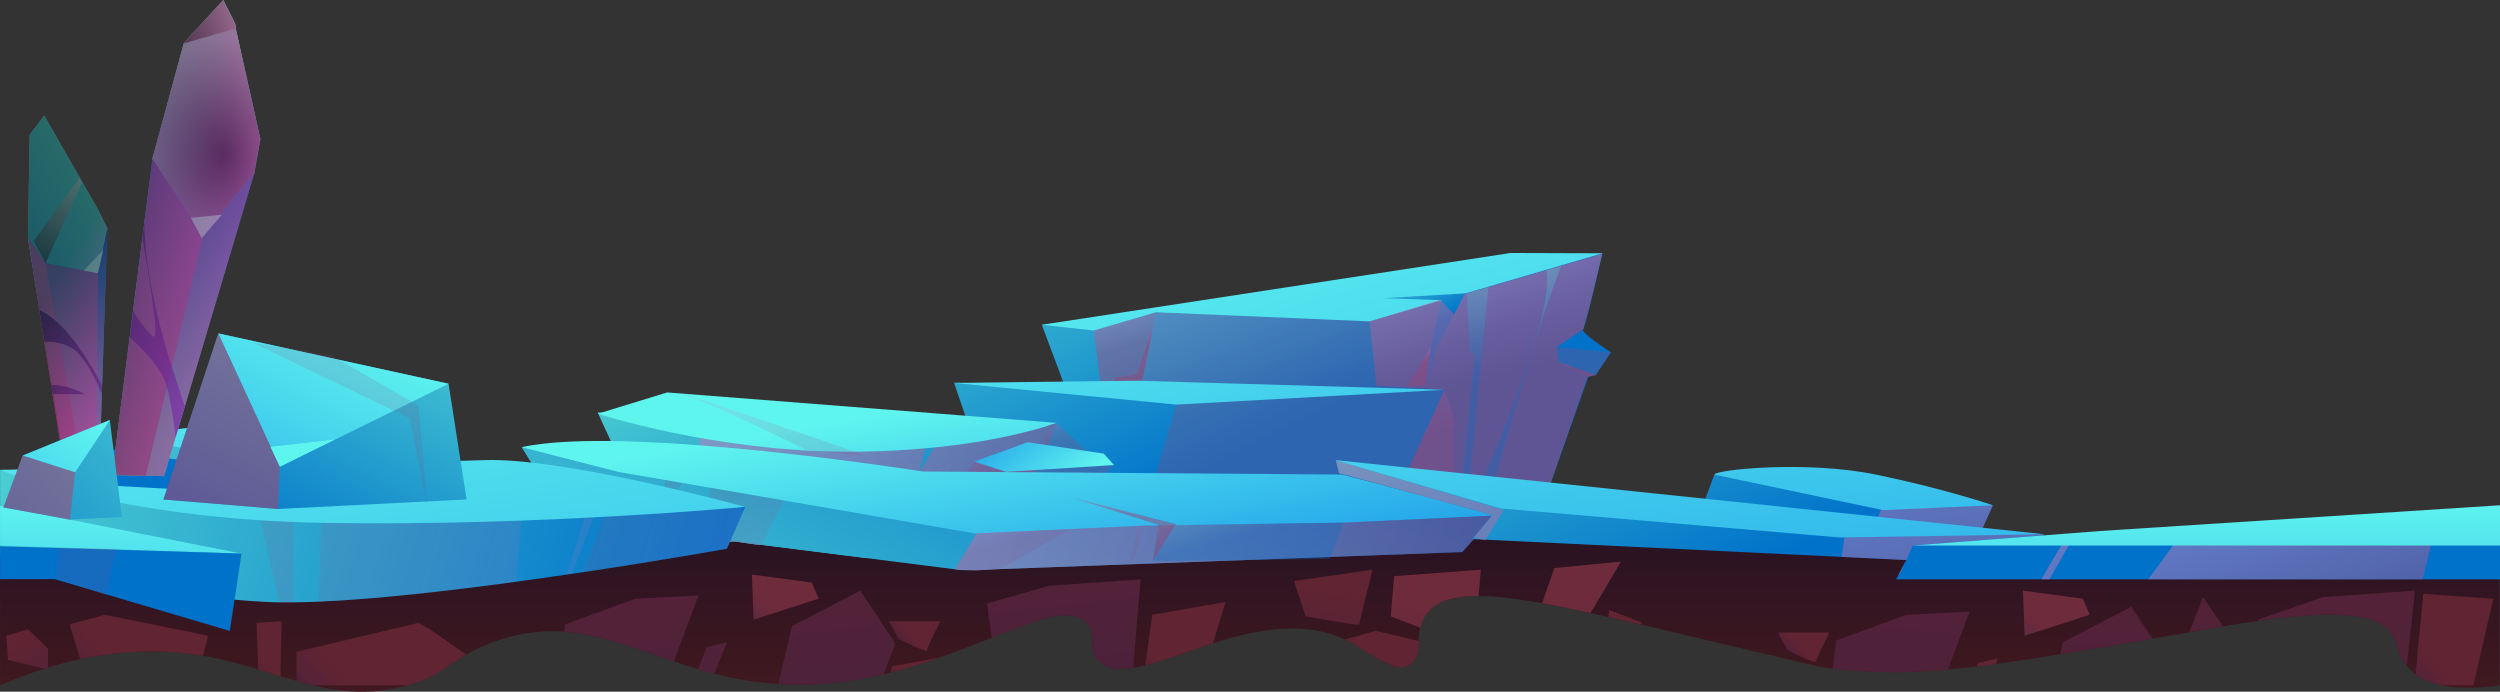 <svg xmlns="http://www.w3.org/2000/svg" xmlns:xlink="http://www.w3.org/1999/xlink" viewBox="0 0 1918 530.66"><rect x="0" y="0" width="1918" height="530.66" fill="#333333" stroke="none"/><defs><style>.cls-1{fill:none;clip-rule:evenodd;}.cls-2{isolation:isolate;}.cls-3{clip-path:url(#clip-path);}.cls-10,.cls-100,.cls-101,.cls-102,.cls-11,.cls-12,.cls-13,.cls-14,.cls-15,.cls-16,.cls-17,.cls-18,.cls-19,.cls-20,.cls-21,.cls-22,.cls-23,.cls-24,.cls-25,.cls-26,.cls-27,.cls-28,.cls-29,.cls-30,.cls-31,.cls-32,.cls-33,.cls-34,.cls-35,.cls-36,.cls-37,.cls-38,.cls-39,.cls-4,.cls-40,.cls-41,.cls-42,.cls-43,.cls-44,.cls-45,.cls-46,.cls-47,.cls-48,.cls-49,.cls-5,.cls-50,.cls-51,.cls-52,.cls-53,.cls-54,.cls-55,.cls-56,.cls-57,.cls-58,.cls-59,.cls-6,.cls-60,.cls-61,.cls-62,.cls-63,.cls-64,.cls-65,.cls-66,.cls-67,.cls-68,.cls-69,.cls-7,.cls-70,.cls-71,.cls-72,.cls-73,.cls-74,.cls-75,.cls-76,.cls-77,.cls-78,.cls-79,.cls-8,.cls-80,.cls-81,.cls-82,.cls-83,.cls-84,.cls-85,.cls-87,.cls-88,.cls-89,.cls-9,.cls-90,.cls-91,.cls-92,.cls-93,.cls-94,.cls-95,.cls-96,.cls-97,.cls-98,.cls-99{fill-rule:evenodd;}.cls-4{fill:url(#Áåçûìÿííûé_ãðàäèåíò_12);}.cls-5{fill:url(#Áåçûìÿííûé_ãðàäèåíò_21);}.cls-6{fill:url(#Áåçûìÿííûé_ãðàäèåíò_21-2);}.cls-7{fill:url(#Áåçûìÿííûé_ãðàäèåíò_21-3);}.cls-8{fill:url(#Áåçûìÿííûé_ãðàäèåíò_21-4);}.cls-9{fill:url(#Áåçûìÿííûé_ãðàäèåíò_21-5);}.cls-10{fill:url(#Áåçûìÿííûé_ãðàäèåíò_21-6);}.cls-11{fill:url(#Áåçûìÿííûé_ãðàäèåíò_21-7);}.cls-12{fill:url(#Áåçûìÿííûé_ãðàäèåíò_21-8);}.cls-13{fill:url(#Áåçûìÿííûé_ãðàäèåíò_21-9);}.cls-14{fill:url(#Áåçûìÿííûé_ãðàäèåíò_21-10);}.cls-15{fill:url(#Áåçûìÿííûé_ãðàäèåíò_23);}.cls-16{fill:url(#Áåçûìÿííûé_ãðàäèåíò_21-11);}.cls-17{fill:url(#Áåçûìÿííûé_ãðàäèåíò_21-12);}.cls-18{fill:url(#Áåçûìÿííûé_ãðàäèåíò_21-13);}.cls-19{fill:url(#Áåçûìÿííûé_ãðàäèåíò_21-14);}.cls-20{fill:url(#Áåçûìÿííûé_ãðàäèåíò_21-15);}.cls-21{fill:url(#Áåçûìÿííûé_ãðàäèåíò_21-16);}.cls-22{fill:url(#Áåçûìÿííûé_ãðàäèåíò_21-17);}.cls-23{fill:url(#Áåçûìÿííûé_ãðàäèåíò_21-18);}.cls-24{fill:url(#Áåçûìÿííûé_ãðàäèåíò_21-19);}.cls-25{fill:url(#Áåçûìÿííûé_ãðàäèåíò_21-20);}.cls-26{fill:url(#Áåçûìÿííûé_ãðàäèåíò_21-21);}.cls-27{fill:url(#Áåçûìÿííûé_ãðàäèåíò_23-2);}.cls-28{fill:url(#Áåçûìÿííûé_ãðàäèåíò_21-22);}.cls-29{fill:url(#Áåçûìÿííûé_ãðàäèåíò_23-3);}.cls-30{fill:url(#Áåçûìÿííûé_ãðàäèåíò_21-23);}.cls-31{fill:url(#Áåçûìÿííûé_ãðàäèåíò_21-24);}.cls-32{fill:url(#Áåçûìÿííûé_ãðàäèåíò_23-4);}.cls-33{fill:url(#Áåçûìÿííûé_ãðàäèåíò_51);}.cls-34{fill:url(#Áåçûìÿííûé_ãðàäèåíò_51-2);}.cls-101,.cls-102,.cls-106,.cls-35,.cls-47,.cls-48,.cls-50,.cls-60,.cls-61,.cls-62,.cls-63,.cls-73,.cls-74,.cls-75,.cls-76,.cls-79,.cls-80,.cls-90,.cls-92,.cls-93,.cls-95,.cls-96,.cls-97{opacity:0.5;}.cls-106,.cls-109,.cls-35,.cls-36,.cls-37,.cls-38,.cls-39,.cls-46,.cls-47,.cls-48,.cls-50,.cls-51,.cls-54,.cls-55,.cls-57,.cls-58,.cls-59,.cls-60,.cls-61,.cls-62,.cls-63,.cls-66,.cls-70,.cls-71,.cls-73,.cls-74,.cls-75,.cls-76,.cls-79,.cls-80,.cls-84,.cls-92,.cls-93,.cls-95{mix-blend-mode:multiply;}.cls-35{fill:url(#Áåçûìÿííûé_ãðàäèåíò_149);}.cls-36,.cls-37,.cls-38,.cls-39,.cls-46,.cls-51,.cls-52,.cls-53,.cls-56{opacity:0.3;}.cls-36{fill:url(#Áåçûìÿííûé_ãðàäèåíò_149-2);}.cls-37{fill:url(#Áåçûìÿííûé_ãðàäèåíò_149-3);}.cls-38{fill:url(#Áåçûìÿííûé_ãðàäèåíò_149-4);}.cls-39{fill:url(#Áåçûìÿííûé_ãðàäèåíò_149-5);}.cls-40{fill:url(#Áåçûìÿííûé_ãðàäèåíò_11);}.cls-41{fill:url(#Áåçûìÿííûé_ãðàäèåíò_11-2);}.cls-42{fill:url(#Áåçûìÿííûé_ãðàäèåíò_11-3);}.cls-43{fill:url(#Áåçûìÿííûé_ãðàäèåíò_11-4);}.cls-44{fill:url(#Áåçûìÿííûé_ãðàäèåíò_11-5);}.cls-45{fill:url(#Áåçûìÿííûé_ãðàäèåíò_51-3);}.cls-46{fill:url(#Áåçûìÿííûé_ãðàäèåíò_149-6);}.cls-47{fill:url(#Áåçûìÿííûé_ãðàäèåíò_149-7);}.cls-48{fill:url(#Áåçûìÿííûé_ãðàäèåíò_149-8);}.cls-49{fill:url(#Áåçûìÿííûé_ãðàäèåíò_51-4);}.cls-50{fill:url(#Áåçûìÿííûé_ãðàäèåíò_149-9);}.cls-51{fill:url(#Áåçûìÿííûé_ãðàäèåíò_149-10);}.cls-100,.cls-101,.cls-102,.cls-52,.cls-53,.cls-56,.cls-90,.cls-96,.cls-97,.cls-98,.cls-99{mix-blend-mode:screen;}.cls-52{fill:url(#Áåçûìÿííûé_ãðàäèåíò_51-5);}.cls-53{fill:url(#Áåçûìÿííûé_ãðàäèåíò_51-6);}.cls-109,.cls-54,.cls-55,.cls-57,.cls-58,.cls-59,.cls-66,.cls-70,.cls-71,.cls-84{opacity:0.15;}.cls-54{fill:url(#Áåçûìÿííûé_ãðàäèåíò_149-11);}.cls-55{fill:url(#Áåçûìÿííûé_ãðàäèåíò_149-12);}.cls-56{fill:url(#Áåçûìÿííûé_ãðàäèåíò_51-7);}.cls-57{fill:url(#Áåçûìÿííûé_ãðàäèåíò_149-13);}.cls-58{fill:url(#Áåçûìÿííûé_ãðàäèåíò_149-14);}.cls-59{fill:url(#Áåçûìÿííûé_ãðàäèåíò_149-15);}.cls-60{fill:url(#Áåçûìÿííûé_ãðàäèåíò_149-16);}.cls-61{fill:url(#Áåçûìÿííûé_ãðàäèåíò_149-17);}.cls-62{fill:url(#Áåçûìÿííûé_ãðàäèåíò_149-18);}.cls-63{fill:url(#Áåçûìÿííûé_ãðàäèåíò_149-19);}.cls-64{fill:url(#Áåçûìÿííûé_ãðàäèåíò_10);}.cls-65{fill:url(#Áåçûìÿííûé_ãðàäèåíò_51-8);}.cls-66{fill:url(#Áåçûìÿííûé_ãðàäèåíò_149-20);}.cls-67{fill:url(#Áåçûìÿííûé_ãðàäèåíò_11-6);}.cls-68{fill:url(#Áåçûìÿííûé_ãðàäèåíò_51-9);}.cls-69{fill:url(#Áåçûìÿííûé_ãðàäèåíò_51-10);}.cls-70{fill:url(#Áåçûìÿííûé_ãðàäèåíò_149-21);}.cls-71{fill:url(#Áåçûìÿííûé_ãðàäèåíò_149-22);}.cls-72{fill:url(#Áåçûìÿííûé_ãðàäèåíò_11-7);}.cls-73{fill:url(#Áåçûìÿííûé_ãðàäèåíò_149-23);}.cls-74{fill:url(#Áåçûìÿííûé_ãðàäèåíò_149-24);}.cls-75{fill:url(#Áåçûìÿííûé_ãðàäèåíò_149-25);}.cls-76{fill:url(#Áåçûìÿííûé_ãðàäèåíò_149-26);}.cls-77{fill:url(#Áåçûìÿííûé_ãðàäèåíò_11-8);}.cls-78{fill:url(#Áåçûìÿííûé_ãðàäèåíò_11-9);}.cls-79{fill:url(#Áåçûìÿííûé_ãðàäèåíò_149-27);}.cls-80{fill:url(#Áåçûìÿííûé_ãðàäèåíò_149-28);}.cls-81{fill:url(#Áåçûìÿííûé_ãðàäèåíò_11-10);}.cls-82{fill:url(#Áåçûìÿííûé_ãðàäèåíò_11-11);}.cls-83{fill:url(#Áåçûìÿííûé_ãðàäèåíò_51-11);}.cls-84{fill:url(#Áåçûìÿííûé_ãðàäèåíò_149-29);}.cls-85{fill:url(#Áåçûìÿííûé_ãðàäèåíò_21-25);}.cls-86{fill:url(#Áåçûìÿííûé_ãðàäèåíò_51-12);}.cls-87{fill:url(#Áåçûìÿííûé_ãðàäèåíò_33);}.cls-88{fill:url(#Áåçûìÿííûé_ãðàäèåíò_33-2);}.cls-89{fill:url(#Áåçûìÿííûé_ãðàäèåíò_33-3);}.cls-90{fill:url(#Áåçûìÿííûé_ãðàäèåíò_100);}.cls-91{fill:url(#Áåçûìÿííûé_ãðàäèåíò_33-4);}.cls-92{fill:url(#Áåçûìÿííûé_ãðàäèåíò_18);}.cls-93{fill:url(#Áåçûìÿííûé_ãðàäèåíò_18-2);}.cls-94{fill:#84fff4;}.cls-95{fill:url(#Áåçûìÿííûé_ãðàäèåíò_18-3);}.cls-96{fill:url(#Áåçûìÿííûé_ãðàäèåíò_202);}.cls-97{fill:url(#Áåçûìÿííûé_ãðàäèåíò_202-2);}.cls-100,.cls-98,.cls-99{opacity:0.6;}.cls-98{fill:url(#Áåçûìÿííûé_ãðàäèåíò_479);}.cls-99{fill:url(#Áåçûìÿííûé_ãðàäèåíò_479-2);}.cls-100{fill:url(#Áåçûìÿííûé_ãðàäèåíò_479-3);}.cls-101{fill:url(#Áåçûìÿííûé_ãðàäèåíò_205);}.cls-102{fill:url(#Áåçûìÿííûé_ãðàäèåíò_205-2);}.cls-103{fill:url(#Áåçûìÿííûé_ãðàäèåíò_51-13);}.cls-104{fill:url(#Áåçûìÿííûé_ãðàäèåíò_51-14);}.cls-105{fill:url(#Áåçûìÿííûé_ãðàäèåíò_11-12);}.cls-106{fill:#b83d64;}.cls-107{fill:url(#Áåçûìÿííûé_ãðàäèåíò_37);}.cls-108{fill:url(#Áåçûìÿííûé_ãðàäèåíò_11-13);}.cls-109{fill:url(#Áåçûìÿííûé_ãðàäèåíò_149-30);}</style><clipPath id="clip-path"><path class="cls-1" d="M1918,418.52V525.73c-25,3.68-56.79,4.13-72.29-15.8-6.52-8.38-5.6-14.5-9-21.07-17.66-34.05-115.52-10.34-215,6.32-104.36,17.47-157.86,26-223,16.86-1.9-.27-1.78-.27-121-28.45-104.74-24.76-166-38.6-184-11.59-8.85,13.25-1.15,31.19-12,37.93-12,7.48-29.61-9-47-17.91-72.91-37.35-167.4,45.74-193,13.69-7.42-9.28-.1-16.89-7-26.33-21.33-29.21-101,38-204,45.3-118.42,8.43-168.82-69.27-261-28.45-27.55,12.2-28.66,21.63-57,29.5-62.49,17.37-101.59-16.07-168-24.23-32.54-4-81.45-3.12-144.66,24.23V388.16Z"/></clipPath><linearGradient id="Áåçûìÿííûé_ãðàäèåíò_12" x1="958.63" y1="400.13" x2="958.63" y2="540.32" gradientUnits="userSpaceOnUse"><stop offset="0" stop-color="#271221"/><stop offset="1" stop-color="#431920"/></linearGradient><linearGradient id="Áåçûìÿííûé_ãðàäèåíò_21" x1="55.43" y1="545.71" x2="89.24" y2="514.08" gradientUnits="userSpaceOnUse"><stop offset="0" stop-color="#42203e"/><stop offset="1" stop-color="#602433"/></linearGradient><linearGradient id="Áåçûìÿííûé_ãðàäèåíò_21-2" x1="181.89" y1="524.26" x2="198.67" y2="508.56" xlink:href="#Áåçûìÿííûé_ãðàäèåíò_21"/><linearGradient id="Áåçûìÿííûé_ãðàäèåíò_21-3" x1="232.76" y1="571.62" x2="273.94" y2="533.1" xlink:href="#Áåçûìÿííûé_ãðàäèåíò_21"/><linearGradient id="Áåçûìÿííûé_ãðàäèåíò_21-4" x1="371.2" y1="541.32" x2="388.49" y2="525.15" xlink:href="#Áåçûìÿííûé_ãðàäèåíò_21"/><linearGradient id="Áåçûìÿííûé_ãðàäèåíò_21-5" x1="503.01" y1="681.95" x2="461.7" y2="306.32" xlink:href="#Áåçûìÿííûé_ãðàäèåíò_21"/><linearGradient id="Áåçûìÿííûé_ãðàäèåíò_21-6" x1="562.7" y1="677.48" x2="520.84" y2="296.85" xlink:href="#Áåçûìÿííûé_ãðàäèåíò_21"/><linearGradient id="Áåçûìÿííûé_ãðàäèåíò_21-7" x1="659.03" y1="664.95" x2="617.78" y2="289.88" xlink:href="#Áåçûìÿííûé_ãðàäèåíò_21"/><linearGradient id="Áåçûìÿííûé_ãðàäèåíò_21-8" x1="682.86" y1="551.63" x2="707.91" y2="528.2" xlink:href="#Áåçûìÿííûé_ãðàäèåíò_21"/><linearGradient id="Áåçûìÿííûé_ãðàäèåíò_21-9" x1="837.3" y1="645.89" x2="796.02" y2="270.52" xlink:href="#Áåçûìÿííûé_ãðàäèåíò_21"/><linearGradient id="Áåçûìÿííûé_ãðàäèåíò_21-10" x1="859.13" y1="539.1" x2="891.87" y2="508.46" xlink:href="#Áåçûìÿííûé_ãðàäèåíò_21"/><linearGradient id="Áåçûìÿííûé_ãðàäèåíò_23" x1="567.62" y1="482.63" x2="586.54" y2="464.93" gradientUnits="userSpaceOnUse"><stop offset="0" stop-color="#4f284a"/><stop offset="1" stop-color="#6d2b3b"/></linearGradient><linearGradient id="Áåçûìÿííûé_ãðàäèåíò_21-11" x1="685.79" y1="497.85" x2="697.64" y2="486.76" xlink:href="#Áåçûìÿííûé_ãðàäèåíò_21"/><linearGradient id="Áåçûìÿííûé_ãðàäèåíò_21-12" x1="1038.83" y1="560.16" x2="1074.19" y2="527.09" xlink:href="#Áåçûìÿííûé_ãðàäèåíò_21"/><linearGradient id="Áåçûìÿííûé_ãðàäèåíò_21-13" x1="1161.35" y1="526.51" x2="1175.19" y2="513.56" xlink:href="#Áåçûìÿííûé_ãðàäèåíò_21"/><linearGradient id="Áåçûìÿííûé_ãðàäèåíò_21-14" x1="1213.1" y1="574.19" x2="1251.22" y2="538.53" xlink:href="#Áåçûìÿííûé_ãðàäèåíò_21"/><linearGradient id="Áåçûìÿííûé_ãðàäèåíò_21-15" x1="1354.14" y1="542.42" x2="1367.52" y2="529.91" xlink:href="#Áåçûìÿííûé_ãðàäèåíò_21"/><linearGradient id="Áåçûìÿííûé_ãðàäèåíò_21-16" x1="1438.65" y1="731.42" x2="1481.09" y2="215.63" xlink:href="#Áåçûìÿííûé_ãðàäèåíò_21"/><linearGradient id="Áåçûìÿííûé_ãðàäèåíò_21-17" x1="1506.08" y1="531.28" x2="1517.02" y2="521.04" xlink:href="#Áåçûìÿííûé_ãðàäèåíò_21"/><linearGradient id="Áåçûìÿííûé_ãðàäèåíò_21-18" x1="1599.81" y1="744.02" x2="1642.17" y2="229.27" xlink:href="#Áåçûìÿííûé_ãðàäèåíò_21"/><linearGradient id="Áåçûìÿííûé_ãðàäèåíò_21-19" x1="1676.8" y1="749.67" x2="1719.05" y2="236.21" xlink:href="#Áåçûìÿííûé_ãðàäèåíò_21"/><linearGradient id="Áåçûìÿííûé_ãðàäèåíò_21-20" x1="1768.47" y1="757.29" x2="1810.77" y2="243.37" xlink:href="#Áåçûìÿííûé_ãðàäèåíò_21"/><linearGradient id="Áåçûìÿííûé_ãðàäèåíò_21-21" x1="1831.17" y1="534.77" x2="1863.66" y2="504.38" xlink:href="#Áåçûìÿííûé_ãðàäèåíò_21"/><linearGradient id="Áåçûìÿííûé_ãðàäèåíò_23-2" x1="1542.76" y1="494.99" x2="1561.68" y2="477.29" xlink:href="#Áåçûìÿííûé_ãðàäèåíò_23"/><linearGradient id="Áåçûìÿííûé_ãðàäèåíò_21-22" x1="1367.87" y1="506.5" x2="1379.72" y2="495.41" xlink:href="#Áåçûìÿííûé_ãðàäèåíò_21"/><linearGradient id="Áåçûìÿííûé_ãðàäèåíò_23-3" x1="1078.13" y1="585.96" x2="1100.44" y2="468.93" xlink:href="#Áåçûìÿííûé_ãðàäèåíò_23"/><linearGradient id="Áåçûìÿííûé_ãðàäèåíò_21-23" x1="997.91" y1="572.19" x2="1020.37" y2="454.36" xlink:href="#Áåçûìÿííûé_ãðàäèåíò_21"/><linearGradient id="Áåçûìÿííûé_ãðàäèåíò_21-24" x1="1227.77" y1="491.3" x2="1237.38" y2="482.31" xlink:href="#Áåçûìÿííûé_ãðàäèåíò_21"/><linearGradient id="Áåçûìÿííûé_ãðàäèåíò_23-4" x1="1182.28" y1="605.68" x2="1204.66" y2="488.3" xlink:href="#Áåçûìÿííûé_ãðàäèåíò_23"/><linearGradient id="Áåçûìÿííûé_ãðàäèåíò_51" x1="97.94" y1="340.56" x2="221.56" y2="377.23" gradientUnits="userSpaceOnUse"><stop offset="0" stop-color="#53d8d3"/><stop offset="1" stop-color="#0172ca"/></linearGradient><linearGradient id="Áåçûìÿííûé_ãðàäèåíò_51-2" x1="774.31" y1="113.32" x2="901.69" y2="374.64" xlink:href="#Áåçûìÿííûé_ãðàäèåíò_51"/><linearGradient id="Áåçûìÿííûé_ãðàäèåíò_149" x1="562.71" y1="325.32" x2="880.38" y2="372.23" gradientUnits="userSpaceOnUse"><stop offset="0" stop-color="#c37cba"/><stop offset="1" stop-color="#944577"/></linearGradient><linearGradient id="Áåçûìÿííûé_ãðàäèåíò_149-2" x1="950.97" y1="162.53" x2="988.84" y2="299.31" xlink:href="#Áåçûìÿííûé_ãðàäèåíò_149"/><linearGradient id="Áåçûìÿííûé_ãðàäèåíò_149-3" x1="808.53" y1="317.61" x2="813.93" y2="337.09" xlink:href="#Áåçûìÿííûé_ãðàäèåíò_149"/><linearGradient id="Áåçûìÿííûé_ãðàäèåíò_149-4" x1="1075.16" y1="288.42" x2="1089.71" y2="340.95" xlink:href="#Áåçûìÿííûé_ãðàäèåíò_149"/><linearGradient id="Áåçûìÿííûé_ãðàäèåíò_149-5" x1="856.87" y1="236.79" x2="864.99" y2="266.15" xlink:href="#Áåçûìÿííûé_ãðàäèåíò_149"/><linearGradient id="Áåçûìÿííûé_ãðàäèåíò_11" x1="635.08" y1="323.9" x2="671.14" y2="528.26" gradientUnits="userSpaceOnUse"><stop offset="0" stop-color="#5ff5ef"/><stop offset="1" stop-color="#0a81e8"/></linearGradient><linearGradient id="Áåçûìÿííûé_ãðàäèåíò_11-2" x1="762.55" y1="300.6" x2="803.21" y2="531.03" xlink:href="#Áåçûìÿííûé_ãðàäèåíò_11"/><linearGradient id="Áåçûìÿííûé_ãðàäèåíò_11-3" x1="820.8" y1="377.71" x2="747.09" y2="294.58" xlink:href="#Áåçûìÿííûé_ãðàäèåíò_11"/><linearGradient id="Áåçûìÿííûé_ãðàäèåíò_11-4" x1="876.28" y1="138.18" x2="1034.82" y2="710.78" xlink:href="#Áåçûìÿííûé_ãðàäèåíò_11"/><linearGradient id="Áåçûìÿííûé_ãðàäèåíò_11-5" x1="981.11" y1="102.09" x2="1188.72" y2="851.86" xlink:href="#Áåçûìÿííûé_ãðàäèåíò_11"/><linearGradient id="Áåçûìÿííûé_ãðàäèåíò_51-3" x1="598.36" y1="663.34" x2="850.67" y2="239.45" xlink:href="#Áåçûìÿííûé_ãðàäèåíò_51"/><linearGradient id="Áåçûìÿííûé_ãðàäèåíò_149-6" x1="478.41" y1="433.72" x2="478.45" y2="433.73" xlink:href="#Áåçûìÿííûé_ãðàäèåíò_149"/><linearGradient id="Áåçûìÿííûé_ãðàäèåíò_149-7" x1="472.59" y1="407.39" x2="587.97" y2="441.62" xlink:href="#Áåçûìÿííûé_ãðàäèåíò_149"/><linearGradient id="Áåçûìÿííûé_ãðàäèåíò_149-8" x1="710.57" y1="348.22" x2="1117.86" y2="469.07" xlink:href="#Áåçûìÿííûé_ãðàäèåíò_149"/><linearGradient id="Áåçûìÿííûé_ãðàäèåíò_51-4" x1="1076.96" y1="191.81" x2="1101.68" y2="247.43" xlink:href="#Áåçûìÿííûé_ãðàäèåíò_51"/><linearGradient id="Áåçûìÿííûé_ãðàäèåíò_149-9" x1="1123.55" y1="185.05" x2="1152.29" y2="288.86" xlink:href="#Áåçûìÿííûé_ãðàäèåíò_149"/><linearGradient id="Áåçûìÿííûé_ãðàäèåíò_149-10" x1="1206.92" y1="271.18" x2="1209.7" y2="281.21" xlink:href="#Áåçûìÿííûé_ãðàäèåíò_149"/><linearGradient id="Áåçûìÿííûé_ãðàäèåíò_51-5" x1="1128.08" y1="213.23" x2="1130.23" y2="281.85" xlink:href="#Áåçûìÿííûé_ãðàäèåíò_51"/><linearGradient id="Áåçûìÿííûé_ãðàäèåíò_51-6" x1="1160.04" y1="212.29" x2="1162.19" y2="280.89" xlink:href="#Áåçûìÿííûé_ãðàäèåíò_51"/><linearGradient id="Áåçûìÿííûé_ãðàäèåíò_149-11" x1="769.79" y1="396.41" x2="774.92" y2="414.92" xlink:href="#Áåçûìÿííûé_ãðàäèåíò_149"/><linearGradient id="Áåçûìÿííûé_ãðàäèåíò_149-12" x1="865.62" y1="399.4" x2="869.86" y2="414.72" xlink:href="#Áåçûìÿííûé_ãðàäèåíò_149"/><linearGradient id="Áåçûìÿííûé_ãðàäèåíò_51-7" x1="946.06" y1="373.46" x2="955.92" y2="409.06" xlink:href="#Áåçûìÿííûé_ãðàäèåíò_51"/><linearGradient id="Áåçûìÿííûé_ãðàäèåíò_149-13" x1="1035.76" y1="390.66" x2="1035.78" y2="390.7" xlink:href="#Áåçûìÿííûé_ãðàäèåíò_149"/><linearGradient id="Áåçûìÿííûé_ãðàäèåíò_149-14" x1="585.22" y1="501.46" x2="524.73" y2="405.06" xlink:href="#Áåçûìÿííûé_ãðàäèåíò_149"/><linearGradient id="Áåçûìÿííûé_ãðàäèåíò_149-15" x1="623.62" y1="480.34" x2="562.27" y2="382.57" xlink:href="#Áåçûìÿííûé_ãðàäèåíò_149"/><linearGradient id="Áåçûìÿííûé_ãðàäèåíò_149-16" x1="1084.19" y1="263.99" x2="1088.64" y2="280.05" xlink:href="#Áåçûìÿííûé_ãðàäèåíò_149"/><linearGradient id="Áåçûìÿííûé_ãðàäèåíò_149-17" x1="862.7" y1="245.09" x2="869.27" y2="268.81" xlink:href="#Áåçûìÿííûé_ãðàäèåíò_149"/><linearGradient id="Áåçûìÿííûé_ãðàäèåíò_149-18" x1="538.18" y1="382.53" x2="542.67" y2="398.74" xlink:href="#Áåçûìÿííûé_ãðàäèåíò_149"/><linearGradient id="Áåçûìÿííûé_ãðàäèåíò_149-19" x1="853.4" y1="359.32" x2="863.75" y2="396.72" xlink:href="#Áåçûìÿííûé_ãðàäèåíò_149"/><linearGradient id="Áåçûìÿííûé_ãðàäèåíò_10" x1="731.95" y1="437.31" x2="732.16" y2="437.11" gradientUnits="userSpaceOnUse"><stop offset="0" stop-color="#3d56fc"/><stop offset="1"/></linearGradient><linearGradient id="Áåçûìÿííûé_ãðàäèåíò_51-8" x1="1333.76" y1="75.39" x2="1472.06" y2="378.26" xlink:href="#Áåçûìÿííûé_ãðàäèåíò_51"/><linearGradient id="Áåçûìÿííûé_ãðàäèåíò_149-20" x1="573.79" y1="302.89" x2="601.11" y2="337.99" xlink:href="#Áåçûìÿííûé_ãðàäèåíò_149"/><linearGradient id="Áåçûìÿííûé_ãðàäèåíò_11-6" x1="163.78" y1="295.52" x2="195.86" y2="498.61" xlink:href="#Áåçûìÿííûé_ãðàäèåíò_11"/><linearGradient id="Áåçûìÿííûé_ãðàäèåíò_51-9" x1="-0.01" y1="360.46" x2="0.06" y2="360.48" xlink:href="#Áåçûìÿííûé_ãðàäèåíò_51"/><linearGradient id="Áåçûìÿííûé_ãðàäèåíò_51-10" x1="-53.46" y1="306.71" x2="534.43" y2="481.14" xlink:href="#Áåçûìÿííûé_ãðàäèåíò_51"/><linearGradient id="Áåçûìÿííûé_ãðàäèåíò_149-21" x1="505.16" y1="473.82" x2="156.54" y2="368.18" xlink:href="#Áåçûìÿííûé_ãðàäèåíò_149"/><linearGradient id="Áåçûìÿííûé_ãðàäèåíò_149-22" x1="585.77" y1="437.75" x2="444.25" y2="394.87" xlink:href="#Áåçûìÿííûé_ãðàäèåíò_149"/><linearGradient id="Áåçûìÿííûé_ãðàäèåíò_11-7" x1="260.64" y1="214.8" x2="374.64" y2="936.33" xlink:href="#Áåçûìÿííûé_ãðàäèåíò_11"/><linearGradient id="Áåçûìÿííûé_ãðàäèåíò_149-23" x1="1073.92" y1="275.11" x2="1150.47" y2="759.61" xlink:href="#Áåçûìÿííûé_ãðàäèåíò_149"/><linearGradient id="Áåçûìÿííûé_ãðàäèåíò_149-24" x1="1457.34" y1="421.38" x2="1467.24" y2="484.05" xlink:href="#Áåçûìÿííûé_ãðàäèåíò_149"/><linearGradient id="Áåçûìÿííûé_ãðàäèåíò_149-25" x1="1484.19" y1="379.24" x2="1508.17" y2="531.06" xlink:href="#Áåçûìÿííûé_ãðàäèåíò_149"/><linearGradient id="Áåçûìÿííûé_ãðàäèåíò_149-26" x1="1476.2" y1="349.18" x2="1508.86" y2="555.93" xlink:href="#Áåçûìÿííûé_ãðàäèåíò_149"/><linearGradient id="Áåçûìÿííûé_ãðàäèåíò_11-8" x1="1397.32" y1="133.75" x2="1454.95" y2="696.55" xlink:href="#Áåçûìÿííûé_ãðàäèåíò_11"/><linearGradient id="Áåçûìÿííûé_ãðàäèåíò_11-9" x1="1272.54" y1="145.5" x2="1330.32" y2="709.79" xlink:href="#Áåçûìÿííûé_ãðàäèåíò_11"/><linearGradient id="Áåçûìÿííûé_ãðàäèåíò_149-27" x1="1584.97" y1="448.19" x2="1619.71" y2="552.84" xlink:href="#Áåçûìÿííûé_ãðàäèåíò_149"/><linearGradient id="Áåçûìÿííûé_ãðàäèåíò_149-28" x1="1750.04" y1="394.84" x2="1785.73" y2="502.33" xlink:href="#Áåçûìÿííûé_ãðàäèåíò_149"/><linearGradient id="Áåçûìÿííûé_ãðàäèåíò_11-10" x1="1692.77" y1="380.89" x2="1692.77" y2="655.84" xlink:href="#Áåçûìÿííûé_ãðàäèåíò_11"/><linearGradient id="Áåçûìÿííûé_ãðàäèåíò_11-11" x1="92.66" y1="380.89" x2="92.66" y2="655.84" xlink:href="#Áåçûìÿííûé_ãðàäèåíò_11"/><linearGradient id="Áåçûìÿííûé_ãðàäèåíò_51-11" x1="59.05" y1="606.38" x2="81.16" y2="488.89" xlink:href="#Áåçûìÿííûé_ãðàäèåíò_51"/><linearGradient id="Áåçûìÿííûé_ãðàäèåíò_149-29" x1="45.04" y1="537.36" x2="58.46" y2="466.04" xlink:href="#Áåçûìÿííûé_ãðàäèåíò_149"/><linearGradient id="Áåçûìÿííûé_ãðàäèåíò_21-25" x1="57.26" y1="558.97" x2="16.29" y2="493.68" xlink:href="#Áåçûìÿííûé_ãðàäèåíò_21"/><linearGradient id="Áåçûìÿííûé_ãðàäèåíò_51-12" x1="1359.62" y1="464.23" x2="1452.29" y2="411.39" gradientTransform="matrix(-1, 0.02, 0.02, 1, 1674.72, -3.09)" xlink:href="#Áåçûìÿííûé_ãðàäèåíò_51"/><linearGradient id="Áåçûìÿííûé_ãðàäèåíò_33" x1="1736.45" y1="878.24" x2="1881.83" y2="769.42" gradientTransform="matrix(-0.96, -0.27, -0.27, 0.96, 2098.13, -86.94)" gradientUnits="userSpaceOnUse"><stop offset="0" stop-color="#54d9d4"/><stop offset="1" stop-color="#0172cb"/></linearGradient><linearGradient id="Áåçûìÿííûé_ãðàäèåíò_33-2" x1="1635.15" y1="510.46" x2="1705.62" y2="315.02" gradientTransform="matrix(-1, -0.03, -0.03, 1, 1749.78, -92.86)" xlink:href="#Áåçûìÿííûé_ãðàäèåíò_33"/><linearGradient id="Áåçûìÿííûé_ãðàäèåíò_33-3" x1="1786.12" y1="643.82" x2="1892.55" y2="782.89" xlink:href="#Áåçûìÿííûé_ãðàäèåíò_33"/><radialGradient id="Áåçûìÿííûé_ãðàäèåíò_100" cx="1783.66" cy="792.48" r="62.43" gradientTransform="matrix(-0.96, -0.38, -0.27, 1.4, 2098.13, -313.45)" gradientUnits="userSpaceOnUse"><stop offset="0"/><stop offset="1" stop-color="#fff"/></radialGradient><linearGradient id="Áåçûìÿííûé_ãðàäèåíò_33-4" x1="1667.74" y1="278.11" x2="1845.57" y2="401.58" gradientTransform="matrix(-1, -0.03, -0.03, 1, 1749.78, -92.86)" xlink:href="#Áåçûìÿííûé_ãðàäèåíò_33"/><linearGradient id="Áåçûìÿííûé_ãðàäèåíò_18" x1="1779.18" y1="778.99" x2="1880.92" y2="928.11" gradientTransform="matrix(-0.96, -0.27, -0.27, 0.96, 2098.13, -86.94)" gradientUnits="userSpaceOnUse"><stop offset="0" stop-color="#c57cbb"/><stop offset="1" stop-color="#954577"/></linearGradient><linearGradient id="Áåçûìÿííûé_ãðàäèåíò_18-2" x1="1665.16" y1="362.91" x2="1734.25" y2="464.17" gradientTransform="matrix(-1, -0.03, -0.03, 1, 1749.78, -92.86)" xlink:href="#Áåçûìÿííûé_ãðàäèåíò_18"/><linearGradient id="Áåçûìÿííûé_ãðàäèåíò_18-3" x1="1725.78" y1="455.93" x2="1988.55" y2="820.18" gradientTransform="matrix(-1, -0.03, -0.03, 1, 1749.78, -92.86)" xlink:href="#Áåçûìÿííûé_ãðàäèåíò_18"/><linearGradient id="Áåçûìÿííûé_ãðàäèåíò_202" x1="1863.79" y1="637.09" x2="1817.28" y2="596.77" gradientTransform="matrix(-0.96, -0.27, -0.27, 0.96, 2098.13, -86.94)" xlink:href="#Áåçûìÿííûé_ãðàäèåíò_100"/><linearGradient id="Áåçûìÿííûé_ãðàäèåíò_202-2" x1="1515.46" y1="0.91" x2="1441.13" y2="-63.54" gradientTransform="matrix(-0.99, 0.17, 0.17, 0.99, 1513.23, -47.55)" xlink:href="#Áåçûìÿííûé_ãðàäèåíò_100"/><linearGradient id="Áåçûìÿííûé_ãðàäèåíò_479" x1="1727.19" y1="907.83" x2="2020.27" y2="721.21" gradientTransform="matrix(-0.96, -0.27, -0.27, 0.96, 2098.13, -86.94)" gradientUnits="userSpaceOnUse"><stop offset="0" stop-color="#3d56fd"/><stop offset="1"/></linearGradient><linearGradient id="Áåçûìÿííûé_ãðàäèåíò_479-2" x1="1567.66" y1="486.28" x2="1817.29" y2="327.32" gradientTransform="matrix(-1, -0.03, -0.03, 1, 1749.78, -92.86)" xlink:href="#Áåçûìÿííûé_ãðàäèåíò_479"/><linearGradient id="Áåçûìÿííûé_ãðàäèåíò_479-3" x1="1590.9" y1="504.57" x2="1814.62" y2="362.11" gradientTransform="matrix(-1, -0.03, -0.03, 1, 1749.78, -92.86)" xlink:href="#Áåçûìÿííûé_ãðàäèåíò_479"/><linearGradient id="Áåçûìÿííûé_ãðàäèåíò_205" x1="1730.35" y1="784.17" x2="1923.93" y2="781.4" gradientTransform="matrix(-0.96, -0.27, -0.27, 0.96, 2098.13, -86.94)" gradientUnits="userSpaceOnUse"><stop offset="0" stop-color="#fd0093"/><stop offset="1"/></linearGradient><linearGradient id="Áåçûìÿííûé_ãðàäèåíò_205-2" x1="1596.54" y1="422.82" x2="1699.25" y2="363.63" gradientTransform="matrix(-1, -0.03, -0.03, 1, 1749.78, -92.86)" xlink:href="#Áåçûìÿííûé_ãðàäèåíò_205"/><linearGradient id="Áåçûìÿííûé_ãðàäèåíò_51-13" x1="1516.82" y1="269.36" x2="1745.46" y2="473.76" gradientTransform="matrix(-1, 0, 0, 1, 1688.27, 0)" xlink:href="#Áåçûìÿííûé_ãðàäèåíò_51"/><linearGradient id="Áåçûìÿííûé_ãðàäèåíò_51-14" x1="1364.79" y1="201.03" x2="1484.15" y2="433.83" gradientTransform="matrix(-1, 0, 0, 1, 1688.27, 0)" xlink:href="#Áåçûìÿííûé_ãðàäèåíò_51"/><linearGradient id="Áåçûìÿííûé_ãðàäèåíò_11-12" x1="1416.91" y1="244.34" x2="1561.37" y2="530.57" gradientTransform="matrix(-1, 0, 0, 1, 1688.27, 0)" xlink:href="#Áåçûìÿííûé_ãðàäèåíò_11"/><linearGradient id="Áåçûìÿííûé_ãðàäèåíò_37" x1="1619.11" y1="314.69" x2="1786.19" y2="532.38" gradientTransform="matrix(-1, 0, 0, 1, 1688.27, 0)" gradientUnits="userSpaceOnUse"><stop offset="0" stop-color="#5ff5ef"/><stop offset="0.94" stop-color="#0f88e8"/><stop offset="1" stop-color="#0a81e8"/></linearGradient><linearGradient id="Áåçûìÿííûé_ãðàäèåíò_11-13" x1="1527.5" y1="440.39" x2="1583.95" y2="528.68" gradientTransform="matrix(-1, 0.02, 0.02, 1, 1674.72, -3.09)" xlink:href="#Áåçûìÿííûé_ãðàäèåíò_11"/><linearGradient id="Áåçûìÿííûé_ãðàäèåíò_149-30" x1="1061.57" y1="522.2" x2="1213.59" y2="435.51" gradientTransform="matrix(-1, 0, 0, 1, 1688.27, 0)" xlink:href="#Áåçûìÿííûé_ãðàäèåíò_149"/></defs><g class="cls-2"><g id="Layer_1" data-name="Layer 1"><g id="footer"><g class="cls-3"><path class="cls-4" d="M1917.61,418.65V525.86c-25,3.68-56.79,4.13-72.29-15.81-6.52-8.38-5.6-14.5-9-21.07-17.66-34-115.52-10.34-215,6.32-104.36,17.48-157.86,26-223,16.86-1.89-.26-1.78-.26-121-28.45-104.74-24.75-166-38.59-184-11.58-8.85,13.24-1.15,31.19-12,37.92-12,7.48-29.61-9-47-17.91-72.91-37.35-167.4,45.74-193,13.7-7.42-9.28-.1-16.89-7-26.34-21.33-29.2-101,38-204,45.3-118.42,8.43-168.82-69.27-261-28.44-27.55,12.2-28.66,21.62-57,29.5-62.49,17.37-101.59-16.08-168-24.23-32.54-4-81.45-3.13-144.66,24.23V388.28Z"/><polygon class="cls-5" points="159.68 487.73 149.96 525.73 67.67 525.73 53.47 479.08 80.34 471.67 159.68 487.73"/><polygon class="cls-6" points="196.8 477.85 215.99 476.61 215.02 525.73 198.63 525.73 196.8 477.85"/><polygon class="cls-7" points="329.88 482.79 367 508.75 363.53 525.73 227.51 525.73 227.51 500.09 320.93 477.85 329.88 482.79"/><polygon class="cls-8" points="375.95 511.22 419.46 506.27 415.29 525.73 372.44 525.73 375.95 511.22"/><polygon class="cls-9" points="535.92 456.84 510.04 525.73 428.17 525.73 433.54 479.08 487.29 459.31 535.92 456.84"/><polygon class="cls-10" points="542.32 496.39 557.67 492.68 544.54 525.73 530.72 525.73 542.32 496.39"/><polygon class="cls-11" points="686.92 493.91 674.69 525.73 597.02 525.73 607.58 480.32 660.05 453.13 686.92 493.91"/><polygon class="cls-12" points="750.91 498.86 752.25 525.73 681.55 525.73 684.36 511.22 750.91 498.86"/><polygon class="cls-13" points="804.66 449.42 875.04 444.48 868.21 525.73 765.65 525.73 757.31 463.02 804.66 449.42"/><polygon class="cls-14" points="940.3 461.78 920.62 525.73 876.59 525.73 884 471.67 940.3 461.78"/><polygon class="cls-15" points="578.15 475.38 628.06 459.31 622.94 446.95 576.87 440.77 578.15 475.38"/><path class="cls-16" d="M681.8,476.61l7.68,13.6s21.76,11.12,21.76,8.65,10.24-22.25,10.24-22.25Z"/><polygon class="cls-17" points="1155.3 507.51 1159.33 525.73 1038.97 525.73 1028.61 491.44 1055.48 484.03 1155.3 507.51"/><polygon class="cls-18" points="1171.93 490.21 1191.13 488.97 1190.4 525.73 1173.29 525.73 1171.93 490.21"/><polygon class="cls-19" points="1305.02 495.15 1342.13 521.1 1341.34 525.73 1202.64 525.73 1202.64 512.45 1296.06 490.21 1305.02 495.15"/><polygon class="cls-20" points="1351.09 525.73 1394.6 518.63 1393.2 525.73 1350.77 525.73 1351.09 525.73"/><polygon class="cls-21" points="1511.05 469.2 1489.89 525.73 1404.75 525.73 1408.68 491.44 1462.42 471.67 1511.05 469.2"/><polygon class="cls-22" points="1517.45 508.75 1532.81 505.04 1524.72 525.73 1510.9 525.73 1517.45 508.75"/><polygon class="cls-23" points="1635.18 465.49 1662.06 506.27 1654.71 525.73 1575.09 525.73 1582.72 492.68 1635.18 465.49"/><polygon class="cls-24" points="1726.04 511.22 1726.75 525.73 1663.71 525.73 1690.21 458.07 1726.04 511.22"/><polygon class="cls-25" points="1852.73 453.13 1844.92 525.73 1739.12 525.73 1732.44 475.38 1782.35 458.07 1852.73 453.13"/><polygon class="cls-26" points="1912.88 459.31 1897.51 525.73 1852.44 525.73 1859.13 455.6 1912.88 459.31"/><polygon class="cls-27" points="1553.28 487.73 1603.19 471.67 1598.07 459.31 1552 453.13 1553.28 487.73"/><path class="cls-28" d="M1363.89,485.26l7.68,13.6s21.75,11.12,21.75,8.65,10.24-22.25,10.24-22.25Z"/><polygon class="cls-29" points="1067 472.9 1130.98 497.62 1136.1 437.06 1069.56 442.01 1067 472.9"/><path class="cls-30" d="M992.77,445.71l9,27.19s41,7.42,41,6.18,10.24-42,10.24-42Z"/><polygon class="cls-31" points="1234.64 467.96 1232.08 486.5 1239.76 490.21 1260.23 477.85 1234.64 467.96"/><polygon class="cls-32" points="1192.41 435.83 1179.61 472.9 1212.88 482.79 1243.6 430.88 1192.41 435.83"/></g><polygon class="cls-33" points="113.61 336.95 130.25 381.45 219.83 390.1 228.79 348.08 113.61 336.95"/><path class="cls-34" d="M1235.92,270.35l-11.76,17.45-5.69,1.26L1182.87,390l-34.11,6.31-10.38-1.89-84-15.31-159.59-.73-121.29-1.57L471.73,345.27l-13.2-28.9,285.92,14L731.93,293.6l84.72,2-17.36-46.4h0l430.1-55,0,.09c0,.1-.07.29-.12.54h0c-1,4.27-6.73,29-10.8,44.78-1.83,7.09-3.33,12.37-3.89,13.13C1212.6,255.4,1235.92,270.35,1235.92,270.35Z"/><polygon class="cls-35" points="536.76 328.56 535.98 358.89 700.81 379.35 701.95 374.9 712.59 333.11 722 334.63 697.41 374.47 790.9 370.43 810.48 324.4 536.76 328.56"/><polygon class="cls-36" points="839.05 253.56 844.89 298.75 902.35 310.41 884.49 372.21 842.29 369.88 854.63 356.76 747.51 354.14 738.42 368.72 1040.08 380.96 1146.55 395.54 1182.87 390 1217.97 288.84 1224.16 287.8 1235.91 270.34 1194.6 266.1 1214.56 252.79 1229.39 194.23 851.38 241.61 839.05 253.56"/><polygon class="cls-37" points="810.48 324.4 796.2 348.5 838.62 350.83 810.48 324.4"/><polygon class="cls-38" points="1108.25 299.04 1070.03 383.31 1076.12 385.63 1116.04 389.12 1116.04 322.65 1108.25 299.04"/><polygon class="cls-39" points="886.76 239.57 876.05 294.08 844.89 298.75 839.05 253.56 886.76 239.57"/><path class="cls-40" d="M458.61,317.41l53.24-16.33L810.48,324.4s-57.13,22.16-159.7,22.16S458.61,317.41,458.61,317.41Z"/><path class="cls-41" d="M1149.15,395.54l-2.8.25h0c-19,1.69-234.63,11.64-344.13,21-20.48,1.74-40.87,3.46-60.55,5.09l-.46,0c-27.59,2.3-53.78,4.44-76.83,6.26l-67.89-8.59L584.29,418c-.93.25-9.3-.93-18.31-2.31l-.11,0-3.47-.44-14.5,3.19c-4.48-2.34-9.34-4.87-14.51-7.53-13.51-7-29-14.95-44.55-22.88-43.63-22.25-87.53-44.38-88.64-44.94h0c79.22-17.49,307.72,18.66,307.72,18.66l321.79,2.33Z"/><polygon class="cls-42" points="747.51 354.14 788.41 339.27 846.84 348.02 854.63 356.76 771.86 362.01 747.51 354.14"/><polygon class="cls-43" points="731.93 293.79 902.35 310.41 1108.25 299.04 871.18 292.04 731.93 293.79"/><polygon class="cls-44" points="886.76 239.57 1050.8 246.56 1229.37 194.32 1158.89 194.09 799.12 249.19 839.05 253.56 886.76 239.57"/><path class="cls-45" d="M1146.56,395.54h0l-.21.24-24.47,27.73L767.28,436.59l-17.83.93-12.32-.17h0l-4.66-.58-.32.51.31-.52-68-8.61-67.89-8.59L584.29,418c-.93.25-9.3-.93-18.31-2.31l-.11,0-3.47-.44-14.5,3.19-69.48,15.3h0l-44.47-35.85-33.74-54.8h0l74.34,19,4.17.72h0l31.61,5.46,11.1,1.91,1.62.28,21.41,3.7,57,9.83,146.75,25.32.52,0,.81,0,71.91-3.34,2.28-.11,52.21-2.42,155.21-2.4Z"/><polygon class="cls-46" points="478.41 433.72 478.42 433.72 478.45 433.73 478.41 433.73 478.41 433.72"/><path class="cls-47" d="M596.48,419.55,584.29,418c-.93.25-9.3-.93-18.31-2.31l-.11,0-3.47-.44-14.5,3.19-69.48,15.3h0l17.54-28,37.44,5.15,9,1.22,8.53,1.17h0l.34,0,33.14,4.55Z"/><polygon class="cls-48" points="1146.56 395.54 1146.56 395.55 1146.55 395.55 1146.34 395.79 1121.87 423.52 767.28 436.59 749.45 437.52 737.1 437.34 732.43 436.76 741.66 421.84 749.49 409.18 821.4 405.84 823.68 405.73 875.89 403.31 1031.1 400.91 1146.56 395.54"/><polygon class="cls-49" points="1060.91 228.75 1105.93 230.27 1097.49 266.15 1095.8 297.99 1101.43 267.67 1124.22 225.09 1060.91 228.75"/><path class="cls-50" d="M1195.59,277.77l28.57,10-6.19,1L1182.87,390l-36.31,5.54-.08,0-16.11-4.41-2.63-.71-2-.55-5.75-1.57-46.75-12.8,35-76.44L1056,296l-5.23-49.4,54-16.64.76.77,10.11,10.35,8.11-15.46,1.42-.41,16.61-4.84,44.58-13,11.41-3.32,31.42-9.16h0c-1,4.27-6.73,29-10.8,44.78l-3.89,13.13-20,13.31Z"/><polygon class="cls-51" points="1218.47 289.06 1196.15 277.94 1224.16 287.8 1218.47 289.06"/><polygon class="cls-52" points="1141.82 220.34 1125.79 389.85 1120.04 388.28 1131.25 271.7 1127.87 270.19 1125.21 225.18 1141.82 220.34"/><path class="cls-53" d="M1197.81,204c-19.32,47.74-57.55,188.47-57.55,188.47l-9.89-1.39-2.78-.39a2.62,2.62,0,0,0,.15-.32c3.46-7.59,65.84-145.26,58.66-183Z"/><polygon class="cls-54" points="821.4 405.84 802.21 416.75 767.28 436.59 749.45 437.52 737.1 437.34 732.43 436.76 732.11 437.27 732.42 436.75 741.2 421.88 748.68 409.22 749.49 409.18 821.4 405.84"/><path class="cls-55" d="M875.89,403.3a64.74,64.74,0,0,1-7.57,28l-3,.15c4.42-8.59,7.18-18.11,6.28-28Z"/><path class="cls-56" d="M1031.1,400.91c-3.09,7.64-7.18,18.37-10.76,27.9h0l-135.91,1.68,4.41-27.78h0Z"/><path class="cls-57" d="M1035.88,390.72h-.19C1035.79,390.65,1035.85,390.64,1035.88,390.72Z"/><path class="cls-58" d="M523.05,370.39c-5.11,12.4-14.65,35.53-15.2,36.76-.75,1.69-1.87,0-1.87,0l4.35-38.95Z"/><path class="cls-59" d="M601.41,383.92c-6.47,13.24-16.7,32.73-17,34a.11.11,0,0,0,0,.05s0,.05-.09.07c-.93.25-9.3-.93-18.31-2.31l-.11,0c-5.09-.79-10.35-1.64-14.62-2.34l-.34-.05-8.52-1.4h0l.06-1.13,1.2-21.75.83-14.9Z"/><path class="cls-60" d="M1093.26,295.72s-13.23.84-13,0,17.39-29.4,17.39-29.4Z"/><polygon class="cls-61" points="876.23 291.92 885.51 247.7 872.29 287.12 856.53 289.65 853.72 292.43 876.23 291.92"/><polygon class="cls-62" points="542.36 412.88 543.11 387.27 550.99 413.55 542.36 412.88"/><polygon class="cls-63" points="888.84 402.71 822.77 381.88 902.11 402.1 884.42 430.49 888.84 402.71"/><polygon class="cls-64" points="732.43 436.76 732.11 437.27 732.42 436.75 732.43 436.76"/><polygon class="cls-65" points="1918 396.28 1918 444.48 1454.75 444.48 1456.63 440.84 1462.42 429.65 1412.8 427.25 1139.72 414.06 1136.64 413.91 1129.7 413.58 1130.75 412.32 1145.06 395.04 1027.33 362.91 1024.77 353.02 1303.74 395.04 1315.26 364.14 1468.77 381.01 1528.97 387.63 1520.59 406.13 1520.01 407.4 1547.2 408.92 1568.04 410.08 1567.46 410.7 1564.8 413.58 1584.75 412.6 1590.66 412.31 1674.65 408.2 1869.69 398.64 1918 396.28"/><path class="cls-66" d="M520.57,301.53c17.45,4,97.68,43.46,97.68,43.46s45.18,5.56,43.61,4-137.1-47-137.1-47Z"/><path class="cls-67" d="M113.62,337c57.58,18.54,115.17,11.13,115.17,11.13s-24.32-12.36-58.87-18.54S113.62,337,113.62,337Z"/><path class="cls-68" d="M.05,360.44v.08C0,360.48,0,360.46.05,360.44Z"/><path class="cls-69" d="M571.75,388.86,570.38,392l-12.71,29s-48.11,8.64-110.61,18l-8.41,1.26-3.82.56c-12.55,1.84-25.58,3.69-38.81,5.5C343.67,453.43,288,459.74,244.5,461.59c-6.84.3-13.38.49-19.55.54-3.72,0-7.31,0-10.74,0s-6.64-.16-9.74-.32C105.94,456.84.05,425.94.05,425.94V360.52C2.76,361.87,124,368,254.31,374.2c72.22,3.44,147.14,6.9,206.05,9.61l8.09.37,98,4.45C569.92,388.77,571.75,388.86,571.75,388.86Z"/><path class="cls-70" d="M460.36,383.81l-21.71,56.44-3.82.56,16.63-53.18L400.27,395s-2.78,34.25-4.25,51.27C343.67,453.43,288,459.74,244.5,461.59l2.2-70.26L225,390.1v72c-3.72,0-7.31,0-10.74,0l-20-86.83,60.07-1.07C326.53,377.64,401.45,381.1,460.36,383.81Z"/><path class="cls-71" d="M570.38,392l-12.71,29s-48.11,8.64-110.61,18l21.39-54.81,98,4.45Z"/><path class="cls-72" d="M.05,360.44s309.36-4.95,370.79-7.42,200.91,35.84,200.91,35.84-156.12,14.83-319.93,12.36S.05,360.44.05,360.44Z"/><polygon class="cls-73" points="1153.75 391.31 1139.72 414.06 1139.36 414.65 1136.64 413.91 1130.75 412.32 1145.06 395.04 1027.33 362.91 1024.77 353.02 1153.75 391.31"/><polygon class="cls-74" points="1456.63 440.84 1462.42 429.65 1457.31 440.77 1456.63 440.84"/><polygon class="cls-75" points="1568.04 410.08 1567.46 410.7 1467.54 418.52 1462.42 429.65 1412.8 427.25 1415.13 412.13 1547.2 408.92 1568.04 410.08"/><polygon class="cls-76" points="1528.97 387.63 1520.59 406.13 1438.11 403.69 1445.79 383.92 1468.77 381.01 1528.97 387.63"/><path class="cls-77" d="M1315.26,364.14l129.25,27.19,84.46-3.7s-35.83-12.36-89.58-23.49S1315.26,360.44,1315.26,364.14Z"/><polygon class="cls-78" points="1024.77 353.02 1151.46 390.1 1411.24 412.34 1568.64 409.87 1024.77 353.02"/><polygon class="cls-79" points="1590.66 412.31 1572.28 444.48 1566.12 444.48 1584.75 412.6 1590.66 412.31"/><polygon class="cls-80" points="1869.69 398.64 1858.74 444.48 1648.14 444.48 1674.65 408.2 1869.69 398.64"/><polygon class="cls-81" points="1467.54 418.52 1610.87 407.4 1918 387.63 1918 418.52 1467.54 418.52"/><polygon class="cls-82" points="0.05 388.16 185.28 424.7 0.05 418.52 0.05 388.16"/><polygon class="cls-83" points="0.05 444.32 41.95 444.32 176.32 484.03 185.28 424.7 0.05 419.08 0.05 444.32"/><polygon class="cls-84" points="44.7 420.34 43.4 443.9 81.3 456.52 89.3 421 44.7 420.34"/><polygon class="cls-85" points="4.84 487.73 21.48 482.79 36.83 497.62 36.83 513.69 6.12 506.27 4.84 487.73"/></g><polygon class="cls-86" points="157.21 376.51 36.71 369.98 56.41 340.38 163.65 356.96 157.21 376.51"/><polygon class="cls-87" points="116.96 121.81 116.95 121.88 110.75 170.42 109.79 177.93 109.25 182.24 109.25 182.25 102.07 238.56 99.49 258.84 86 364.56 111.85 365.03 125.89 365.3 134.71 335.64 141.82 311.77 195.15 132.65 195.07 132.45 195.07 132.43 141.1 33.24 129.14 96.78 116.97 121.8 116.96 121.81"/><polygon class="cls-88" points="21.42 182.32 30.49 237.97 34.48 262.34 39.84 295.28 40.98 302.3 49.28 353.2 49.29 353.24 61.61 350.72 76.63 347.65 78.14 302.1 78.14 302.09 78.35 295.68 80.47 231.82 81.57 198.43 82.35 175.12 82.34 175.12 45.09 179.52 45.08 179.52 28.3 181.5 28.29 181.5 21.42 182.32"/><polygon class="cls-89" points="116.95 121.88 146.53 167.09 155.76 181.19 169.03 164.84 195.15 132.65 199.77 106.63 180.85 21.86 180.42 18.29 180.34 18.14 171.29 0.2 141.1 33.24 116.97 121.8 116.96 121.82 116.95 121.88"/><polygon class="cls-90" points="116.87 121.68 116.96 121.81 116.96 121.82 116.96 121.82 146.58 167.09 155.68 181 168.76 164.87 195.07 132.45 195.07 132.43 199.69 106.43 180.82 21.87 180.77 21.65 180.34 18.14 180.33 18.08 171.21 0 141.02 33.03 116.87 121.68"/><polygon class="cls-91" points="22.81 103.42 21.42 182.32 35 201.93 64.24 207.56 64.25 207.56 75.05 209.63 78.67 192.5 82.34 175.12 74.52 159.57 33.91 88.71 22.81 103.42"/><path class="cls-92" d="M117,121.87l-6.2,48.55s0,0,0,0l-1,7.48-.54,4.31h0l-7.18,56.3-2.59,20.29h0L86,364.56l25.85.47L128.1,297h0l3.74-15.62,23.78-99.57h0l.13-.56-9.22-14.09h0Z"/><polygon class="cls-93" points="21.42 182.32 30.18 237.85 34.05 262.36 39.24 295.28 40.34 302.3 48.4 353.42 49.29 353.24 61.61 350.72 61.49 350.06 52.97 302.39 52.03 297.15 45.97 263.3 42.92 246.24 35 201.93 21.42 182.32"/><polygon class="cls-94" points="79.22 191.91 64.21 207.6 75.05 209.63 79.22 191.91"/><polygon class="cls-95" points="21.42 182.32 30.18 237.85 34.05 262.36 39.24 295.28 40.34 302.3 48.4 353.42 49.28 353.2 61.49 350.06 74.14 346.81 74.49 294.09 74.53 288.64 74.92 230.09 75.02 215.12 75.02 215.08 75.05 209.63 64.25 207.56 64.24 207.56 35 201.93 21.42 182.32"/><polygon class="cls-96" points="141.1 33.24 180.82 21.87 180.85 21.86 180.42 18.29 180.34 18.14 171.29 0.2 141.1 33.24"/><polygon class="cls-97" points="62.65 140.5 35 201.94 25.84 184.88 61.04 136.55 62.65 140.5"/><polygon class="cls-94" points="170.16 164.74 146.44 167.11 154.79 182.74 170.16 164.74"/><path class="cls-98" d="M110.75,170.42l-1,7.51-.54,4.31h0c6,34.28,12.64,76.34,8.91,76.07-2.65-.19-9.3-9.31-16.09-19.77l-2.59,20.29h0c12.18,10.81,24.27,24,28,36,.21.69.41,1.38.61,2.11h0c3.05,10.76,5.17,25.13,6.61,38.67l7.11-23.87-8.87-27s-.41-1.2-1.11-3.39C127.3,267.4,110.6,213,110.76,170.45,110.75,170.43,110.75,170.43,110.75,170.42Z"/><path class="cls-99" d="M30.17,237.85l3.88,24.51.43,0a42.05,42.05,0,0,1,11.49,1,28.74,28.74,0,0,1,12.13,5.92c5.7,4.77,11.46,14.58,16.39,24.87,1.27,2.65,2.49,5.36,3.65,8l.21-6.41c-1.19-2.27-2.47-4.63-3.82-7-8.31-14.88-19.4-31.74-31.61-42.4A49.65,49.65,0,0,0,30.49,238,1.53,1.53,0,0,0,30.17,237.85Z"/><path class="cls-100" d="M39.24,295.28l1.1,7H41l12,.09,12.34.08A63.64,63.64,0,0,0,52,297.15a50.11,50.11,0,0,0-12.19-1.87Z"/><polygon class="cls-101" points="141.02 33.03 116.87 121.68 116.96 121.81 116.95 121.88 110.75 170.42 109.79 177.93 109.25 182.24 109.25 182.25 102.07 238.56 99.48 258.84 99.49 258.84 86 364.56 111.85 365.03 125.89 365.3 134.71 335.64 141.82 311.77 195.15 132.65 199.77 106.63 180.85 21.86 180.42 18.29 180.34 18.14 180.33 18.08 171.21 0 141.02 33.03"/><polygon class="cls-102" points="22.81 103.42 21.42 182.32 30.18 237.85 34.05 262.36 39.24 295.28 40.34 302.3 48.4 353.42 49.29 353.24 61.61 350.72 76.63 347.65 78.14 302.1 78.14 302.09 78.35 295.68 80.47 231.82 81.57 198.43 82.35 175.12 82.34 175.12 74.52 159.57 33.91 88.71 22.81 103.42"/><polygon class="cls-103" points="93.5 396.59 53.67 398.61 2.61 389.31 17.41 349.52 84.26 322.26 84.26 322.28 84.27 322.28 93.5 396.59"/><polygon class="cls-104" points="357.97 383.17 215.78 390.37 213.27 390.5 125.39 383.21 167.51 255.81 344.13 294.43 344.13 294.43 357.97 383.17"/><polygon class="cls-105" points="344.13 294.43 214.71 358.02 167.51 255.81 344.13 294.43"/><polygon class="cls-106" points="214.71 358.02 213.27 390.5 125.39 383.21 167.51 255.81 214.71 358.02"/><polygon class="cls-107" points="84.26 322.28 57.58 362.38 17.41 349.52 84.26 322.28"/><polygon class="cls-106" points="57.58 362.38 53.67 398.61 2.61 389.31 17.41 349.52 57.58 362.38"/><polygon class="cls-108" points="256.84 337.19 207.51 342.8 214.71 358.02 256.84 337.19"/><polygon class="cls-109" points="327.81 388.92 321.12 311.4 254.23 272.64 194.04 262.95 314.43 321.09 327.81 388.92"/></g></g></svg>